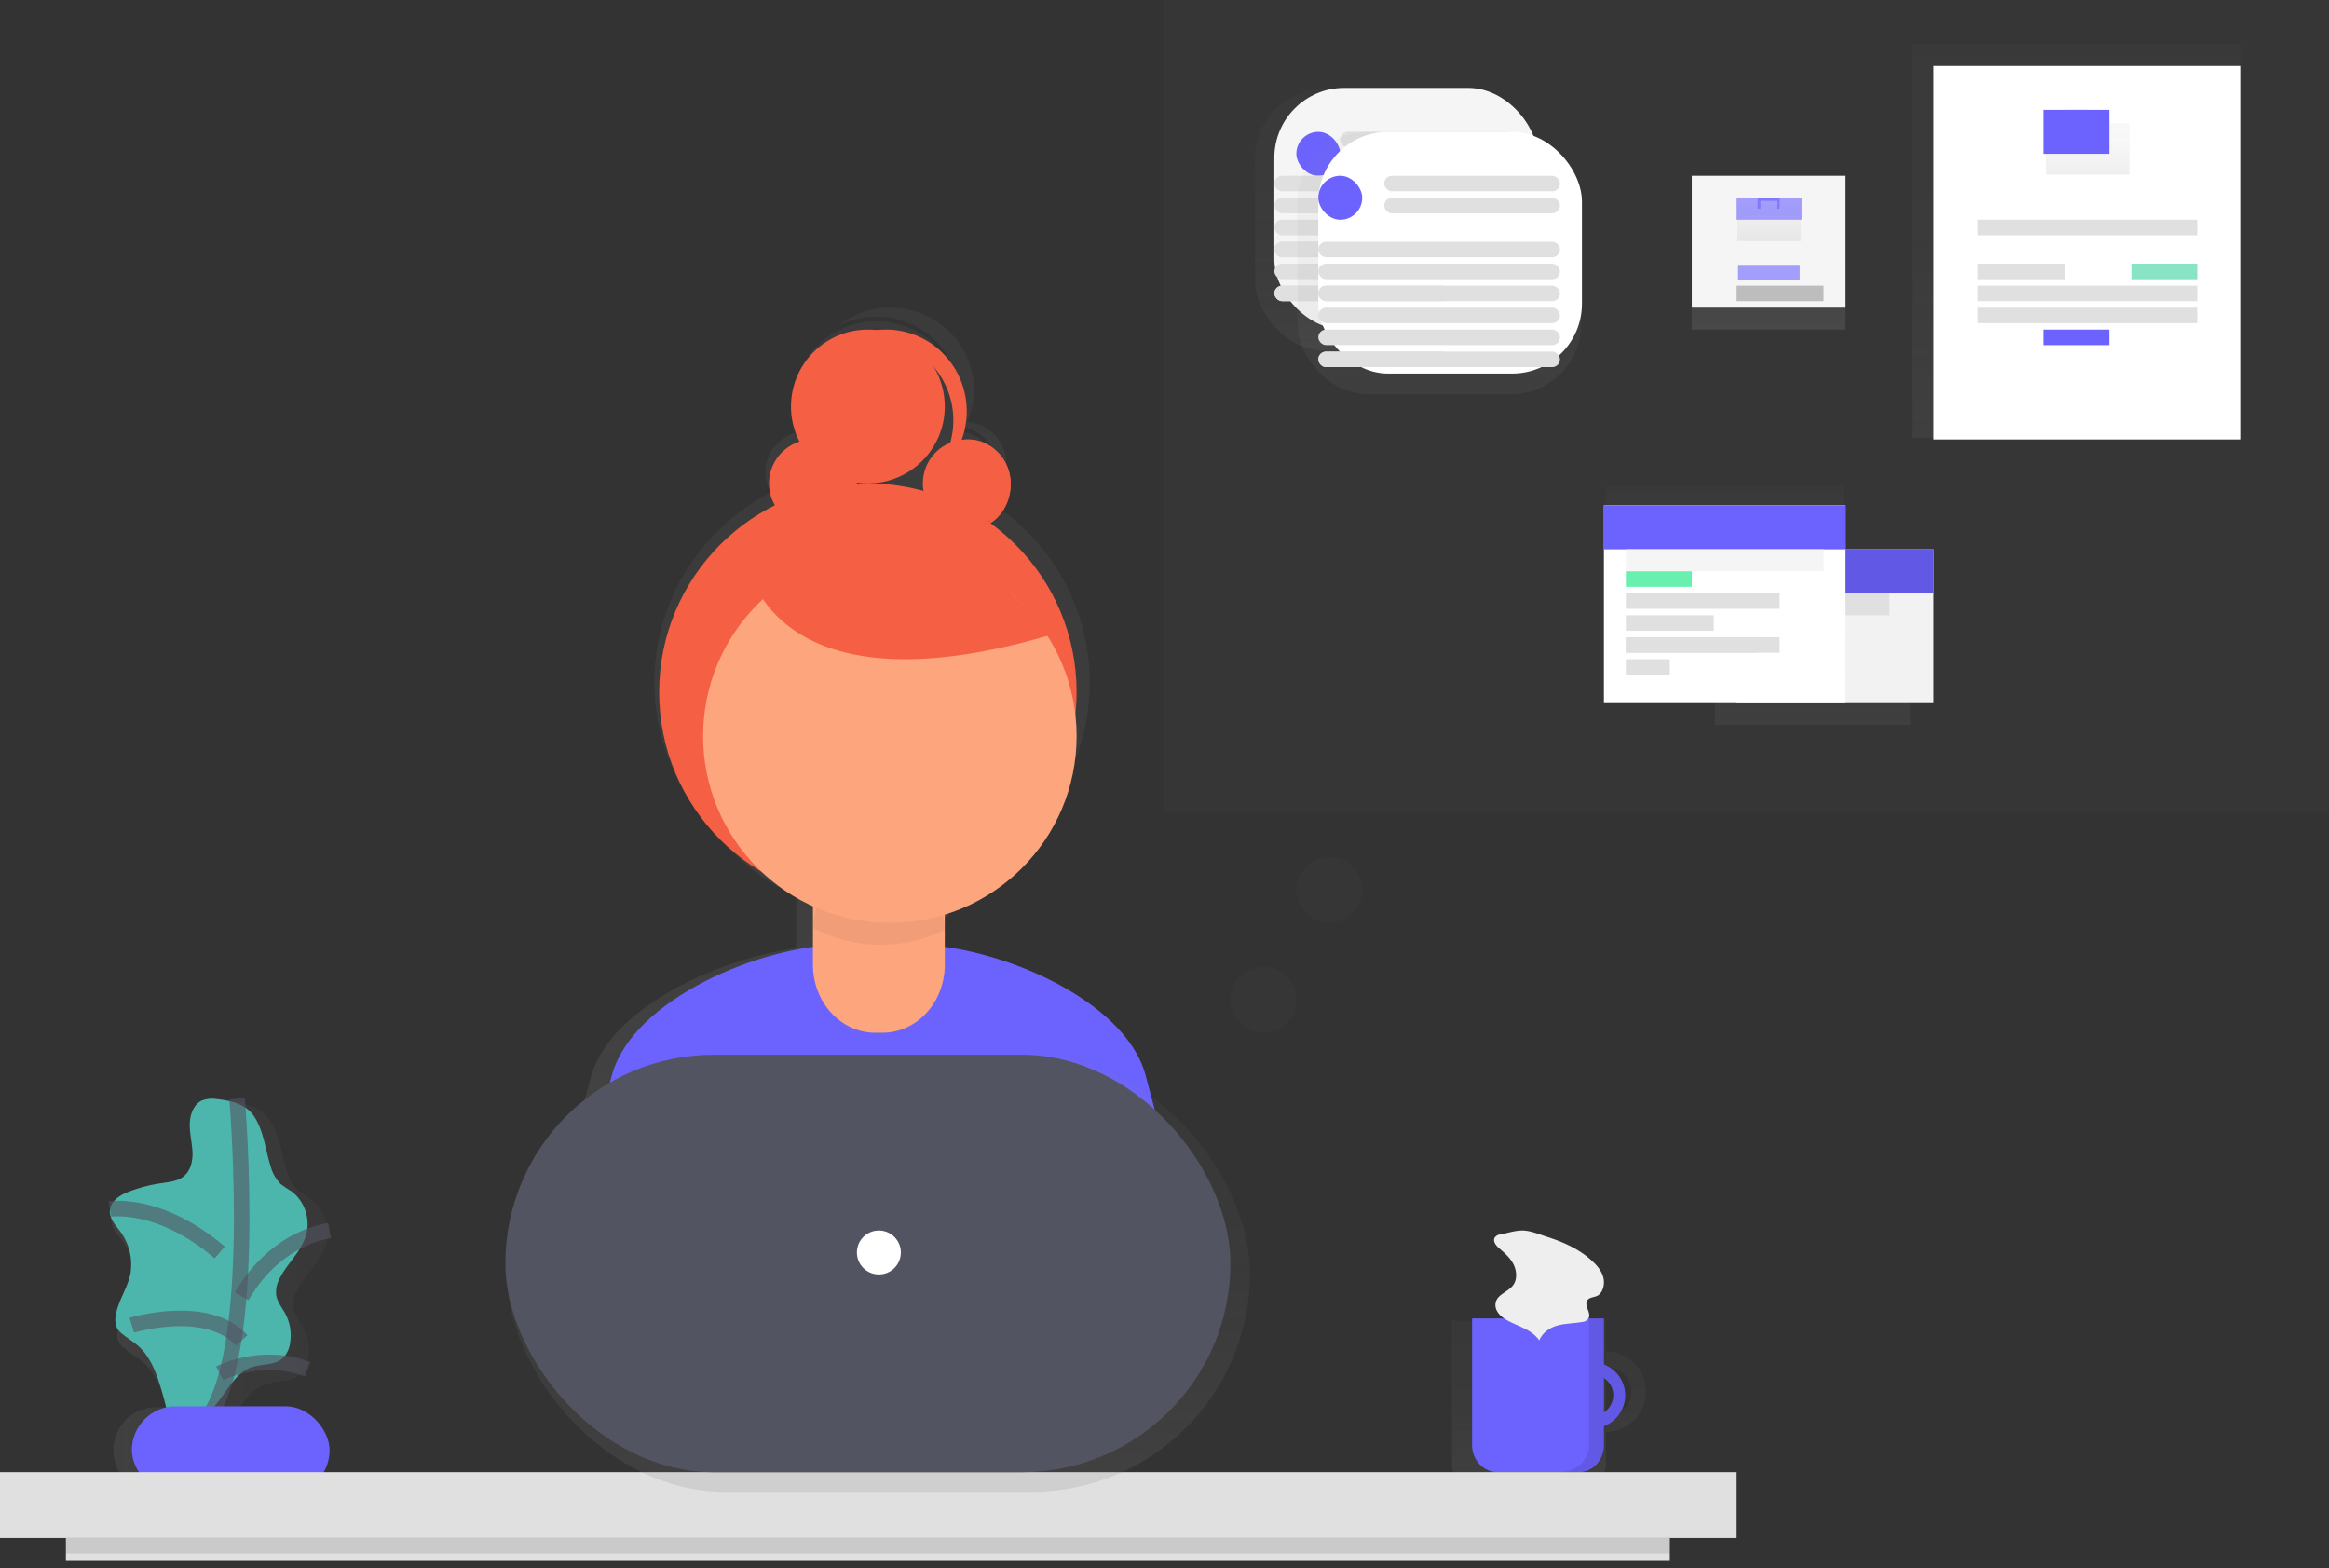 <svg xmlns="http://www.w3.org/2000/svg" width="150" height="101" viewBox="0 0 150 101">
    <rect x="0" y="0" width="150" height="101" fill="#333333" stroke="none"/>
    <defs>
        <linearGradient id="a" x1="50.015%" x2="50.015%" y1="100%" y2=".008%">
            <stop offset="0%" stop-color="gray" stop-opacity=".25"/>
            <stop offset="54%" stop-color="gray" stop-opacity=".12"/>
            <stop offset="100%" stop-color="gray" stop-opacity=".1"/>
        </linearGradient>
        <linearGradient id="b" x1="-.005%" x2="100.018%" y1="50.028%" y2="50.028%">
            <stop offset="0%" stop-color="gray" stop-opacity=".25"/>
            <stop offset="54%" stop-color="gray" stop-opacity=".12"/>
            <stop offset="100%" stop-color="gray" stop-opacity=".1"/>
        </linearGradient>
        <linearGradient id="c" x1="50.004%" x2="50.004%" y1="100%" y2="0%">
            <stop offset="0%" stop-color="gray" stop-opacity=".25"/>
            <stop offset="54%" stop-color="gray" stop-opacity=".12"/>
            <stop offset="100%" stop-color="gray" stop-opacity=".1"/>
        </linearGradient>
        <linearGradient id="d" x1="50%" x2="50%" y1="100%" y2="0%">
            <stop offset="0%" stop-color="gray" stop-opacity=".25"/>
            <stop offset="54%" stop-color="gray" stop-opacity=".12"/>
            <stop offset="100%" stop-color="gray" stop-opacity=".1"/>
        </linearGradient>
        <linearGradient id="e" x1="50.009%" x2="50.009%" y1="100%" y2="0%">
            <stop offset="0%" stop-color="gray" stop-opacity=".25"/>
            <stop offset="54%" stop-color="gray" stop-opacity=".12"/>
            <stop offset="100%" stop-color="gray" stop-opacity=".1"/>
        </linearGradient>
        <linearGradient id="f" x1="50.043%" x2="50.043%" y1="100.192%" y2="0%">
            <stop offset="0%" stop-color="gray" stop-opacity=".25"/>
            <stop offset="54%" stop-color="gray" stop-opacity=".12"/>
            <stop offset="100%" stop-color="gray" stop-opacity=".1"/>
        </linearGradient>
        <linearGradient id="g" x1="49.992%" x2="49.992%" y1="100%" y2="0%">
            <stop offset="0%" stop-color="gray" stop-opacity=".25"/>
            <stop offset="54%" stop-color="gray" stop-opacity=".12"/>
            <stop offset="100%" stop-color="gray" stop-opacity=".1"/>
        </linearGradient>
        <linearGradient id="h" x1="49.984%" x2="49.984%" y1="100%" y2="0%">
            <stop offset="0%" stop-color="gray" stop-opacity=".25"/>
            <stop offset="54%" stop-color="gray" stop-opacity=".12"/>
            <stop offset="100%" stop-color="gray" stop-opacity=".1"/>
        </linearGradient>
        <linearGradient id="i" x1="49.993%" x2="49.993%" y1="99.983%" y2="0%">
            <stop offset="0%" stop-color="gray" stop-opacity=".25"/>
            <stop offset="54%" stop-color="gray" stop-opacity=".12"/>
            <stop offset="100%" stop-color="gray" stop-opacity=".1"/>
        </linearGradient>
    </defs>
    <g fill="none" fill-rule="evenodd">
        <path fill="url(#a)" fill-rule="nonzero" d="M73.696 69.276c-1.184-4.238-7.755-7.363-12.883-8.17v-2.037l.283-.108a4.446 4.446 0 0 0-.246-1.192 12.419 12.419 0 0 0 5.453-4.263 13.722 13.722 0 0 0 3.766-11.313c-.538-4.139-2.939-7.817-6.535-10.011a2.699 2.699 0 0 0 1.209-2.942 2.74 2.74 0 0 0-2.446-2.062 5.256 5.256 0 0 0-1.732-6.314 5.426 5.426 0 0 0-6.627.157 5.43 5.43 0 0 1 5.286.136 5.283 5.283 0 0 1 2.603 4.542v.138a5.301 5.301 0 0 0-3.342-4.753 5.423 5.423 0 0 0-5.757 1.096 5.25 5.25 0 0 0-1.308 5.64 2.677 2.677 0 0 0-1.885 1.503c-.35.768-.31 1.655.11 2.388-3.938 2.042-6.662 5.807-7.338 10.147a13.723 13.723 0 0 0 3.91 11.853 12.422 12.422 0 0 0 5.058 3.955v3.395c-5.183.73-12.007 3.912-13.198 8.255-1.039 3.786-2.148 7.942-2.7 10.383 4.73 3.28 14.656 5.207 20.877 5.207 5.91 0 15.57-1.744 20.161-4.725-.491-2.682-1.634-7.022-2.72-10.905zM64.22 30.12v.143a2.663 2.663 0 0 0-2.23-2.46c.052-.087.102-.175.149-.265a2.658 2.658 0 0 1 2.081 2.582z"/>
        <path fill="#6C63FF" fill-rule="nonzero" d="M56.949 84.906c5.707 0 15.034-1.743 19.466-4.736-.48-2.687-1.58-7.036-2.634-10.929-1.333-4.957-9.748-8.392-14.769-8.392h-4.834c-5.035 0-13.462 3.457-14.78 8.434-1.002 3.793-2.079 7.96-2.606 10.407 4.566 3.279 14.151 5.216 20.157 5.216z"/>
        <circle cx="55.896" cy="44.575" r="13.443" fill="#F55F44" fill-rule="nonzero"/>
        <path fill="#FDA57D" fill-rule="nonzero" d="M53.343 53.774h6.534c.537 0 .972.475.972 1.06v7.293c0 2.42-1.797 4.382-4.014 4.382h-.462c-2.217 0-4.015-1.961-4.015-4.382v-7.285c0-.586.436-1.061.973-1.061l.012-.007z"/>
        <path fill="#000" fill-rule="nonzero" d="M56.723 60.85a9.313 9.313 0 0 0 4.126-.975c-.14-2.632-1.919-4.68-4.07-4.686h-.35c-2.115.002-3.88 1.98-4.07 4.562a9.349 9.349 0 0 0 4.364 1.098z" opacity=".05"/>
        <circle cx="57.311" cy="47.406" r="12.028" fill="#FDA57D" fill-rule="nonzero"/>
        <circle cx="52.358" cy="31.132" r="2.83" fill="#F55F44" fill-rule="nonzero"/>
        <circle cx="62.264" cy="31.132" r="2.83" fill="#F55F44" fill-rule="nonzero"/>
        <circle cx="55.896" cy="26.179" r="4.953" fill="#F55F44" fill-rule="nonzero"/>
        <path fill="#F55F44" fill-rule="nonzero" d="M62.37 28.302a2.587 2.587 0 0 0-1.52.496c1.29-.486 2.72.13 3.336 1.438.616 1.309.23 2.904-.904 3.726 1.251-.475 2-1.847 1.772-3.247-.229-1.4-1.367-2.42-2.695-2.413h.011z"/>
        <path fill="#F55F44" fill-rule="nonzero" d="M57.082 21.226a5.125 5.125 0 0 0-3.308 1.201 5.147 5.147 0 0 1 6.752 1.722c1.48 2.247 1.04 5.266-1.017 6.983 2.105-1.133 3.177-3.574 2.6-5.918-.576-2.344-2.653-3.988-5.036-3.988h.009zM48.113 36.22s1.457 10.097 19.812 4.589l-9.032-8.262-10.78 3.673z"/>
        <path fill="url(#b)" fill-rule="nonzero" d="M13.939 9.323a2.749 2.749 0 0 0-1.072-2.9 7.98 7.98 0 0 1-.718-.469 2.645 2.645 0 0 1-.72-1.22c-.36-1.093-.472-2.32-1.104-3.307C9.75.53 8.632.265 7.64.177a2.11 2.11 0 0 0-1.072.1c-.552.253-.816.913-.842 1.527-.026.614.133 1.221.173 1.83.04.609-.07 1.286-.518 1.701-.449.415-1.087.464-1.68.548-.775.11-1.537.301-2.272.572C.81 6.682.123 7.094.093 7.758c-.024.543.41.977.735 1.408.632.811.889 1.857.706 2.872C1.324 13.05.621 13.917.5 14.943c-.048.256-.016.521.091.759.1.162.23.302.385.411.381.299.808.538 1.17.862.754.675 1.161 1.654 1.476 2.617.03.093.057.187.086.281h-.74c-1.512.004-2.737 1.242-2.74 2.77.003 1.53 1.228 2.767 2.74 2.771h7.396c1.512-.004 2.737-1.242 2.74-2.77-.012-1.52-1.231-2.749-2.735-2.755H8.34c.48-.65.98-1.26 1.726-1.51.746-.249 1.636-.102 2.216-.624.272-.27.449-.624.502-1.006a3.03 3.03 0 0 0-.324-1.993c-.233-.42-.575-.802-.65-1.279-.037-.414.062-.829.28-1.18.556-1.04 1.547-1.838 1.849-2.974z" opacity=".7" transform="translate(7.075 70.755)"/>
        <path fill="#4DB6AC" fill-rule="nonzero" d="M13.974 70.782a1.865 1.865 0 0 0-.98.095c-.506.24-.747.87-.77 1.449-.023.579.121 1.156.166 1.739.045.582-.063 1.217-.471 1.613-.408.397-.995.44-1.537.522a9.79 9.79 0 0 0-2.083.543c-.566.215-1.196.605-1.223 1.236-.021.522.375.927.674 1.337.576.769.812 1.76.646 2.722-.192.96-.829 1.784-.952 2.758-.042.247-.01.502.093.728.091.155.21.288.352.392.35.283.74.51 1.07.817.69.64 1.063 1.565 1.351 2.488.283.903.505 1.825.664 2.76.593-.4 1.361-.395 1.99-.722 1.35-.695 1.804-2.704 3.229-3.204.675-.237 1.492-.098 2.028-.593.25-.257.412-.594.46-.957a2.968 2.968 0 0 0-.3-1.894c-.213-.4-.525-.761-.593-1.217a1.87 1.87 0 0 1 .255-1.121c.513-.978 1.418-1.74 1.695-2.812.247-1.042-.143-2.135-.981-2.751a7.278 7.278 0 0 1-.664-.445 2.531 2.531 0 0 1-.663-1.159c-.332-1.043-.433-2.2-1.012-3.13-.512-.86-1.536-1.102-2.444-1.194z"/>
        <path stroke="#535461" d="M15.267 70.755s1.582 18.123-2.531 21.226" opacity=".6"/>
        <rect width="12.736" height="5.66" x="8.491" y="90.566" fill="#6C63FF" fill-rule="nonzero" rx="2.83"/>
        <path stroke="#535461" d="M7.075 77.86s3.187-.523 7.076 2.8M15.566 83.49c1.312-2.294 3.363-3.832 5.66-4.245M8.49 85.346s4.848-1.475 7.076.975M14.15 88.443s2.66-1.4 5.661-.261" opacity=".6"/>
        <path fill="url(#c)" fill-rule="nonzero" d="M10.03 2.136V.146H.12v9.2c0 1.072.865 1.94 1.932 1.94h6.046a1.936 1.936 0 0 0 1.932-1.94V7.305a2.582 2.582 0 0 0 2.578-2.587 2.582 2.582 0 0 0-2.578-2.586v.005zm0 4.178V3.13c.58-.02 1.124.279 1.419.78.295.5.295 1.122 0 1.623-.295.5-.84.799-1.419.78v.001z" opacity=".7" transform="translate(93.396 84.906)"/>
        <path fill="#6C63FF" fill-rule="nonzero" d="M102.594 87.736a2.123 2.123 0 1 0 0 4.245 2.123 2.123 0 0 0 0-4.245zm0 3.43a1.313 1.313 0 1 1 0-2.627 1.313 1.313 0 0 1 0 2.626z"/>
        <path fill="#000" fill-rule="nonzero" d="M102.594 87.736a2.123 2.123 0 1 0 0 4.245 2.123 2.123 0 0 0 0-4.245zm0 3.43a1.313 1.313 0 1 1 0-2.627 1.313 1.313 0 0 1 0 2.626z" opacity=".1"/>
        <path fill="#6C63FF" fill-rule="nonzero" d="M94.811 84.906h8.49v8.173c0 .957-.744 1.732-1.663 1.732h-5.162c-.92 0-1.665-.775-1.665-1.732v-8.173z"/>
        <path fill="#E0E0E0" fill-rule="nonzero" d="M0 94.811h111.792v4.245H0z"/>
        <rect width="47.862" height="28.142" x=".091" y=".011" fill="url(#d)" fill-rule="nonzero" opacity=".7" rx="14.071" transform="translate(32.547 67.925)"/>
        <rect width="46.698" height="26.887" x="32.547" y="67.925" fill="#535461" fill-rule="nonzero" rx="13.443"/>
        <circle cx="56.604" cy="80.66" r="1.415" fill="#FFF" fill-rule="nonzero"/>
        <path fill="#E0E0E0" fill-rule="nonzero" d="M4.245 99.057h103.302v1.415H4.245z"/>
        <path fill="#000" fill-rule="nonzero" d="M4.245 99.057h103.302v1H4.245zM102.34 84.906v8.18c0 .953-.837 1.725-1.868 1.725h.962c1.032 0 1.868-.772 1.868-1.725v-8.18h-.963z" opacity=".1"/>
        <path fill="#EEE" fill-rule="nonzero" d="M96.626 79.5a.468.468 0 0 0-.368.218c-.11.23.088.49.27.647.335.292.685.584.913.986.228.403.298.972.05 1.361-.323.51-1.098.62-1.173 1.246-.049.403.251.747.556.95.751.499 1.72.631 2.263 1.413.225-.537.73-.848 1.23-.972.502-.125 1.023-.123 1.533-.212a.514.514 0 0 0 .425-.265c.143-.334-.263-.737-.122-1.071.107-.257.42-.235.647-.338.372-.168.525-.722.42-1.167-.106-.445-.405-.795-.718-1.081-.838-.778-1.86-1.223-2.888-1.555-.478-.152-1.04-.39-1.536-.413-.496-.023-1.022.16-1.502.253z"/>
        <path fill="#535461" fill-rule="nonzero" d="M75 0h75v52.358H75z" opacity=".1"/>
        <rect width="18.092" height="16.867" x=".173" y=".057" fill="url(#d)" fill-rule="nonzero" opacity=".5" rx="4.5" transform="translate(80.66 5.66)"/>
        <rect width="16.981" height="15.566" x="82.075" y="5.66" fill="#F5F5F5" fill-rule="nonzero" rx="4.5"/>
        <rect width="2.83" height="2.83" x="83.491" y="8.491" fill="#6C63FF" fill-rule="nonzero" rx="1.415"/>
        <rect width="11.321" height="1" x="86.321" y="8.491" fill="#E0E0E0" fill-rule="nonzero" rx=".5"/>
        <rect width="11.321" height="1" x="86.321" y="8.491" fill="#E0E0E0" fill-rule="nonzero" rx=".5"/>
        <rect width="15.566" height="1" x="82.075" y="11.321" fill="#E0E0E0" fill-rule="nonzero" rx=".5"/>
        <rect width="15.566" height="1" x="82.075" y="12.736" fill="#E0E0E0" fill-rule="nonzero" rx=".5"/>
        <rect width="15.566" height="1" x="82.075" y="14.151" fill="#E0E0E0" fill-rule="nonzero" rx=".5"/>
        <rect width="8.491" height="1" x="82.075" y="15.566" fill="#E0E0E0" fill-rule="nonzero" rx=".5"/>
        <rect width="15.566" height="1" x="82.075" y="15.566" fill="#E0E0E0" fill-rule="nonzero" rx=".5"/>
        <rect width="15.566" height="1" x="82.075" y="16.981" fill="#E0E0E0" fill-rule="nonzero" rx=".5"/>
        <rect width="15.566" height="1" x="82.075" y="18.396" fill="#E0E0E0" fill-rule="nonzero" rx=".5"/>
        <rect width="8.491" height="1" x="82.075" y="18.396" fill="#E0E0E0" fill-rule="nonzero" rx=".5"/>
        <rect width="18.268" height="16.867" x=".075" y=".021" fill="url(#d)" fill-rule="nonzero" opacity=".5" rx="4.5" transform="translate(83.49 8.49)"/>
        <rect width="16.981" height="15.566" x="84.906" y="8.491" fill="#FFF" fill-rule="nonzero" rx="4.5"/>
        <rect width="2.83" height="2.83" x="84.906" y="11.321" fill="#6C63FF" fill-rule="nonzero" rx="1.415"/>
        <rect width="11.321" height="1" x="89.151" y="11.321" fill="#E0E0E0" fill-rule="nonzero" rx=".5"/>
        <rect width="11.321" height="1" x="89.151" y="12.736" fill="#E0E0E0" fill-rule="nonzero" rx=".5"/>
        <rect width="15.566" height="1" x="84.906" y="15.566" fill="#E0E0E0" fill-rule="nonzero" rx=".5"/>
        <rect width="15.566" height="1" x="84.906" y="16.981" fill="#E0E0E0" fill-rule="nonzero" rx=".5"/>
        <rect width="15.566" height="1" x="84.906" y="18.396" fill="#E0E0E0" fill-rule="nonzero" rx=".5"/>
        <rect width="8.491" height="1" x="84.906" y="18.396" fill="#E0E0E0" fill-rule="nonzero" rx=".5"/>
        <rect width="15.566" height="1" x="84.906" y="19.811" fill="#E0E0E0" fill-rule="nonzero" rx=".5"/>
        <rect width="15.566" height="1" x="84.906" y="21.226" fill="#E0E0E0" fill-rule="nonzero" rx=".5"/>
        <rect width="15.566" height="1" x="84.906" y="22.642" fill="#E0E0E0" fill-rule="nonzero" rx=".5"/>
        <rect width="8.491" height="1" x="84.906" y="22.642" fill="#E0E0E0" fill-rule="nonzero" rx=".5"/>
        <path fill="url(#e)" fill-rule="nonzero" d="M108.962 11.321h9.906v9.906h-9.906z"/>
        <path fill="#F5F5F5" fill-rule="nonzero" d="M108.962 11.321h9.906v8.491h-9.906z"/>
        <path fill="url(#f)" fill-rule="nonzero" d="M2.998.492V.023H1.291v.469H.096v2.3h4.096v-2.3H2.998zm-1.494-.3h1.28v.3h-1.28v-.3z" opacity=".5" transform="translate(111.792 12.736)"/>
        <path fill="#6C63FF" fill-rule="nonzero" d="M111.792 12.736h4.245v1.415h-4.245z" opacity=".6"/>
        <path fill="#6C63FF" fill-rule="nonzero" d="M113.208 12.736v.707h.177v-.506h1.06v.506h.178v-.707zM111.942 17.057h3.974v1h-3.974z" opacity=".6"/>
        <path fill="#BDBDBD" fill-rule="nonzero" d="M111.792 18.396h5.66v1h-5.66z"/>
        <path fill="url(#g)" fill-rule="nonzero" d="M.017.007h21.199v25.352H.017z" opacity=".5" transform="translate(123.113 2.83)"/>
        <path fill="#FFF" fill-rule="nonzero" d="M124.528 4.245h19.811v24.057h-19.811z"/>
        <path fill="url(#h)" fill-rule="nonzero" d="M3.966.857V.183H1.725v.674H.154v3.305H5.54V.857H3.966zM2.002.428h1.684v.429H2.002V.428z" opacity=".5" transform="translate(131.604 7.075)"/>
        <path fill="#6C63FF" fill-rule="nonzero" d="M131.604 7.075h4.245v2.83h-4.245z"/>
        <path fill="#6C63FF" fill-rule="nonzero" d="M133.019 7.075v1.416h.177V7.48h1.061v1.01h.177V7.076z"/>
        <path fill="#E0E0E0" fill-rule="nonzero" d="M127.358 14.151h14.151v1h-14.151zM127.358 18.396h14.151v1h-14.151zM127.358 19.811h14.151v1h-14.151zM127.358 16.981h5.66v1h-5.66z"/>
        <path fill="#3AD29F" fill-rule="nonzero" d="M137.264 16.981h4.245v1h-4.245z" opacity=".6"/>
        <path fill="#6C63FF" fill-rule="nonzero" d="M131.604 21.226h4.245v1h-4.245z"/>
        <path fill="url(#i)" fill-rule="nonzero" d="M.074.178h12.562v11.126H.074z" opacity=".5" transform="translate(110.377 35.377)"/>
        <path fill="#F2F2F2" fill-rule="nonzero" d="M111.792 35.377h12.736v9.906h-12.736z"/>
        <path fill="#6C63FF" fill-rule="nonzero" d="M111.792 35.377h12.736v2.83h-12.736z"/>
        <path fill="#000" fill-rule="nonzero" d="M111.792 35.377h12.736v2.83h-12.736z" opacity=".1"/>
        <path fill="#E0E0E0" fill-rule="nonzero" d="M111.792 38.208h9.906v1.415h-9.906zM111.792 41.038h7.075v1h-7.075zM111.792 42.453h4.245v1h-4.245z"/>
        <path fill="#E0E0E0" fill-rule="nonzero" d="M111.792 42.453h7.075v1h-7.075zM111.792 43.868h7.075v1h-7.075z"/>
        <path fill="#E0E0E0" fill-rule="nonzero" d="M111.792 43.868h2.83v1h-2.83z"/>
        <path fill="url(#d)" fill-rule="nonzero" d="M.124.163h15.305v12.451H.124z" opacity=".5" transform="translate(103.302 31.132)"/>
        <path fill="#FFF" fill-rule="nonzero" d="M103.302 32.547h15.566v12.736h-15.566z"/>
        <path fill="#6C63FF" fill-rule="nonzero" d="M103.302 32.547h15.566v2.83h-15.566z"/>
        <path fill="#F5F5F5" fill-rule="nonzero" d="M104.717 35.377h12.736v1.415h-12.736z"/>
        <path fill="#E0E0E0" fill-rule="nonzero" d="M104.717 38.208h9.906v1h-9.906zM104.717 39.623h5.66v1h-5.66zM104.717 41.038h8.491v1h-8.491z"/>
        <path fill="#E0E0E0" fill-rule="nonzero" d="M104.717 41.038h9.906v1h-9.906zM104.717 42.453h2.83v1h-2.83z"/>
        <path fill="#69F0AE" fill-rule="nonzero" d="M104.717 36.792h4.245v1h-4.245z"/>
        <circle cx="81.368" cy="64.387" r="2.123" fill="#535461" fill-rule="nonzero" opacity=".1"/>
        <circle cx="85.613" cy="57.311" r="2.123" fill="#535461" fill-rule="nonzero" opacity=".1"/>
    </g>
</svg>
